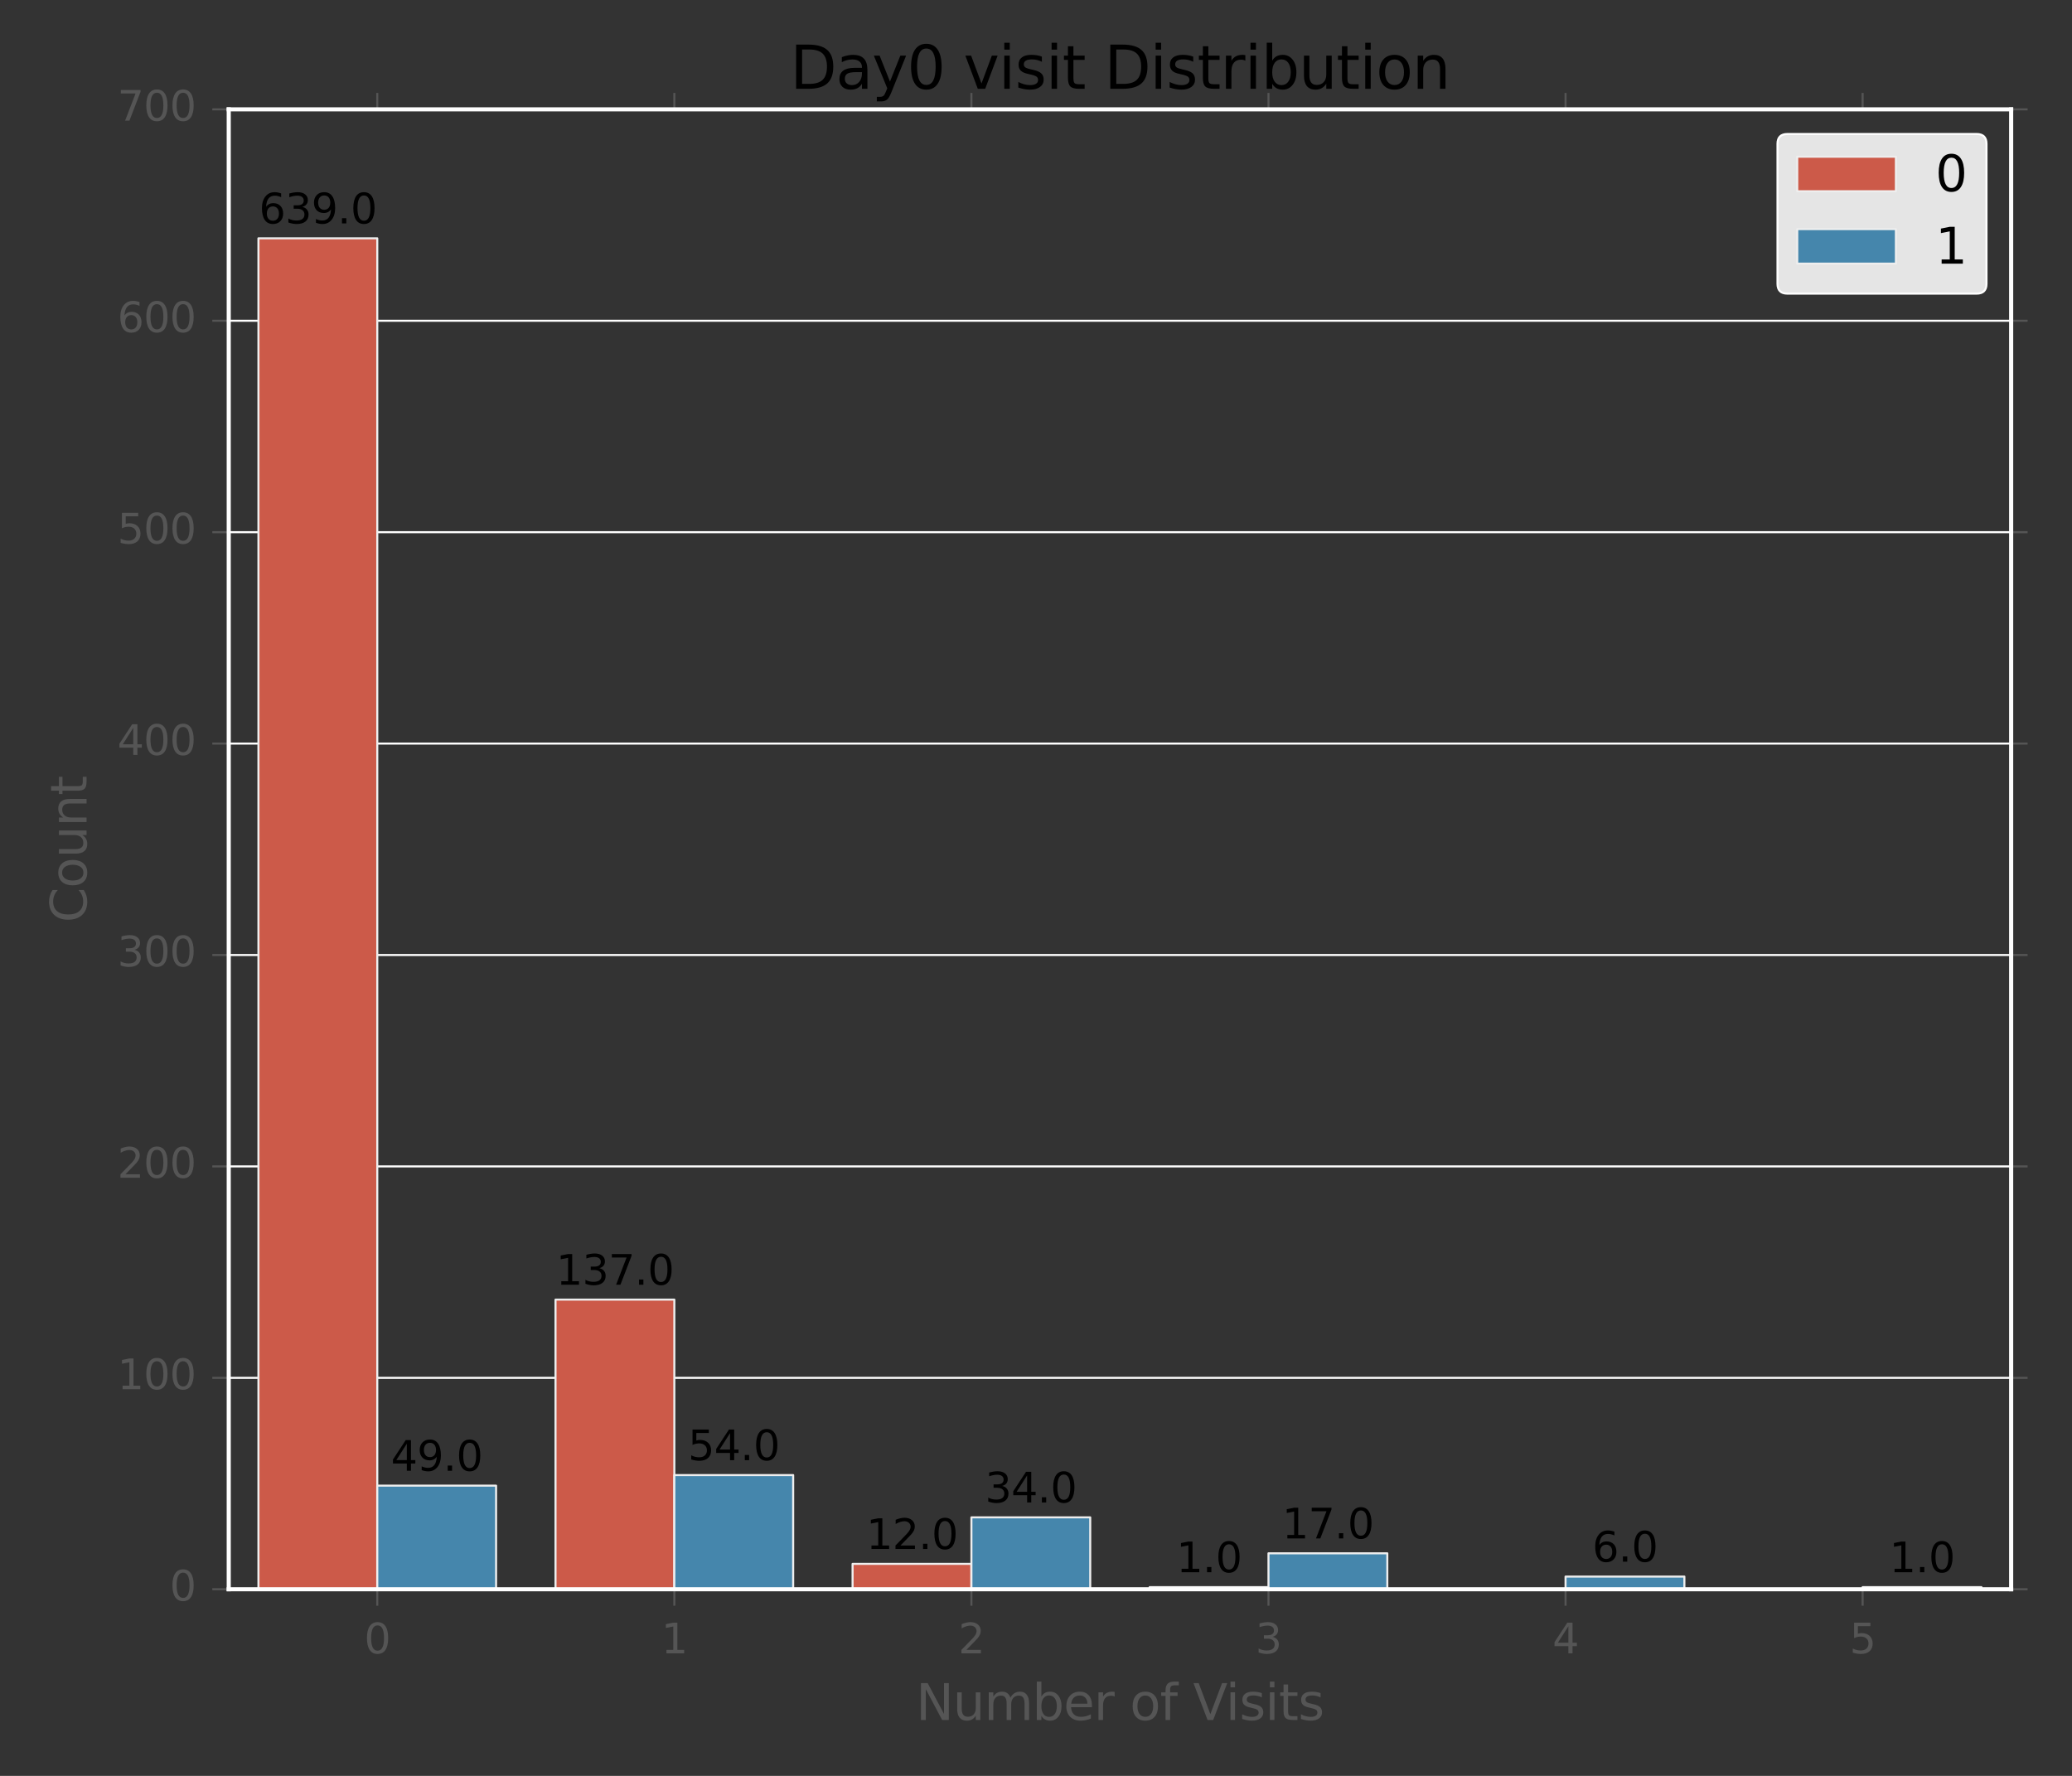<?xml version="1.0" encoding="utf-8" standalone="no"?>
<!DOCTYPE svg PUBLIC "-//W3C//DTD SVG 1.1//EN"
  "http://www.w3.org/Graphics/SVG/1.1/DTD/svg11.dtd">
<svg xmlns:xlink="http://www.w3.org/1999/xlink" width="504pt" height="432pt" viewBox="0 0 504 432" xmlns="http://www.w3.org/2000/svg" version="1.1">
 <rect x="0" y="0" width="504" height="432" fill="#333333" stroke="none"/>
 <defs>
  <style type="text/css">*{stroke-linejoin: round; stroke-linecap: butt}</style>
 </defs>
 <g id="figure_1">
  <g id="patch_1">
   <path d="M 0 432 
L 504 432 
L 504 0 
L 0 0 
L 0 432 
z
" style="fill: none"/>
  </g>
  <g id="axes_1">
   <g id="patch_2">
    <path d="M 55.638 386.6 
L 489.2 386.6 
L 489.2 26.6 
L 55.638 26.6 
L 55.638 386.6 
z
" style="fill: none"/>
   </g>
   <g id="matplotlib.axis_1">
    <g id="xtick_1">
     <g id="line2d_1">
      <defs>
       <path id="m7fbc9b2031" d="M 0 0 
L 0 4 
" style="stroke: #555555; stroke-width: 0.5"/>
      </defs>
      <g>
       <use xlink:href="#m7fbc9b2031" x="91.768" y="386.6" style="fill: #555555; stroke: #555555; stroke-width: 0.5"/>
      </g>
     </g>
     <g id="line2d_2">
      <defs>
       <path id="md2c6394551" d="M 0 0 
L 0 -4 
" style="stroke: #555555; stroke-width: 0.5"/>
      </defs>
      <g>
       <use xlink:href="#md2c6394551" x="91.768" y="26.6" style="fill: #555555; stroke: #555555; stroke-width: 0.5"/>
      </g>
     </g>
     <g id="text_1">
      <!-- 0 -->
      <g style="fill: #555555" transform="translate(88.586 402.198)scale(0.1 -0.1)">
       <defs>
        <path id="DejaVuSans-30" d="M 2034 4250 
Q 1547 4250 1301 3770 
Q 1056 3291 1056 2328 
Q 1056 1369 1301 889 
Q 1547 409 2034 409 
Q 2525 409 2770 889 
Q 3016 1369 3016 2328 
Q 3016 3291 2770 3770 
Q 2525 4250 2034 4250 
z
M 2034 4750 
Q 2819 4750 3233 4129 
Q 3647 3509 3647 2328 
Q 3647 1150 3233 529 
Q 2819 -91 2034 -91 
Q 1250 -91 836 529 
Q 422 1150 422 2328 
Q 422 3509 836 4129 
Q 1250 4750 2034 4750 
z
" transform="scale(0.016)"/>
       </defs>
       <use xlink:href="#DejaVuSans-30"/>
      </g>
     </g>
    </g>
    <g id="xtick_2">
     <g id="line2d_3">
      <g>
       <use xlink:href="#m7fbc9b2031" x="164.028" y="386.6" style="fill: #555555; stroke: #555555; stroke-width: 0.5"/>
      </g>
     </g>
     <g id="line2d_4">
      <g>
       <use xlink:href="#md2c6394551" x="164.028" y="26.6" style="fill: #555555; stroke: #555555; stroke-width: 0.5"/>
      </g>
     </g>
     <g id="text_2">
      <!-- 1 -->
      <g style="fill: #555555" transform="translate(160.847 402.198)scale(0.1 -0.1)">
       <defs>
        <path id="DejaVuSans-31" d="M 794 531 
L 1825 531 
L 1825 4091 
L 703 3866 
L 703 4441 
L 1819 4666 
L 2450 4666 
L 2450 531 
L 3481 531 
L 3481 0 
L 794 0 
L 794 531 
z
" transform="scale(0.016)"/>
       </defs>
       <use xlink:href="#DejaVuSans-31"/>
      </g>
     </g>
    </g>
    <g id="xtick_3">
     <g id="line2d_5">
      <g>
       <use xlink:href="#m7fbc9b2031" x="236.289" y="386.6" style="fill: #555555; stroke: #555555; stroke-width: 0.5"/>
      </g>
     </g>
     <g id="line2d_6">
      <g>
       <use xlink:href="#md2c6394551" x="236.289" y="26.6" style="fill: #555555; stroke: #555555; stroke-width: 0.5"/>
      </g>
     </g>
     <g id="text_3">
      <!-- 2 -->
      <g style="fill: #555555" transform="translate(233.107 402.198)scale(0.1 -0.1)">
       <defs>
        <path id="DejaVuSans-32" d="M 1228 531 
L 3431 531 
L 3431 0 
L 469 0 
L 469 531 
Q 828 903 1448 1529 
Q 2069 2156 2228 2338 
Q 2531 2678 2651 2914 
Q 2772 3150 2772 3378 
Q 2772 3750 2511 3984 
Q 2250 4219 1831 4219 
Q 1534 4219 1204 4116 
Q 875 4013 500 3803 
L 500 4441 
Q 881 4594 1212 4672 
Q 1544 4750 1819 4750 
Q 2544 4750 2975 4387 
Q 3406 4025 3406 3419 
Q 3406 3131 3298 2873 
Q 3191 2616 2906 2266 
Q 2828 2175 2409 1742 
Q 1991 1309 1228 531 
z
" transform="scale(0.016)"/>
       </defs>
       <use xlink:href="#DejaVuSans-32"/>
      </g>
     </g>
    </g>
    <g id="xtick_4">
     <g id="line2d_7">
      <g>
       <use xlink:href="#m7fbc9b2031" x="308.549" y="386.6" style="fill: #555555; stroke: #555555; stroke-width: 0.5"/>
      </g>
     </g>
     <g id="line2d_8">
      <g>
       <use xlink:href="#md2c6394551" x="308.549" y="26.6" style="fill: #555555; stroke: #555555; stroke-width: 0.5"/>
      </g>
     </g>
     <g id="text_4">
      <!-- 3 -->
      <g style="fill: #555555" transform="translate(305.368 402.198)scale(0.1 -0.1)">
       <defs>
        <path id="DejaVuSans-33" d="M 2597 2516 
Q 3050 2419 3304 2112 
Q 3559 1806 3559 1356 
Q 3559 666 3084 287 
Q 2609 -91 1734 -91 
Q 1441 -91 1130 -33 
Q 819 25 488 141 
L 488 750 
Q 750 597 1062 519 
Q 1375 441 1716 441 
Q 2309 441 2620 675 
Q 2931 909 2931 1356 
Q 2931 1769 2642 2001 
Q 2353 2234 1838 2234 
L 1294 2234 
L 1294 2753 
L 1863 2753 
Q 2328 2753 2575 2939 
Q 2822 3125 2822 3475 
Q 2822 3834 2567 4026 
Q 2313 4219 1838 4219 
Q 1578 4219 1281 4162 
Q 984 4106 628 3988 
L 628 4550 
Q 988 4650 1302 4700 
Q 1616 4750 1894 4750 
Q 2613 4750 3031 4423 
Q 3450 4097 3450 3541 
Q 3450 3153 3228 2886 
Q 3006 2619 2597 2516 
z
" transform="scale(0.016)"/>
       </defs>
       <use xlink:href="#DejaVuSans-33"/>
      </g>
     </g>
    </g>
    <g id="xtick_5">
     <g id="line2d_9">
      <g>
       <use xlink:href="#m7fbc9b2031" x="380.809" y="386.6" style="fill: #555555; stroke: #555555; stroke-width: 0.5"/>
      </g>
     </g>
     <g id="line2d_10">
      <g>
       <use xlink:href="#md2c6394551" x="380.809" y="26.6" style="fill: #555555; stroke: #555555; stroke-width: 0.5"/>
      </g>
     </g>
     <g id="text_5">
      <!-- 4 -->
      <g style="fill: #555555" transform="translate(377.628 402.198)scale(0.1 -0.1)">
       <defs>
        <path id="DejaVuSans-34" d="M 2419 4116 
L 825 1625 
L 2419 1625 
L 2419 4116 
z
M 2253 4666 
L 3047 4666 
L 3047 1625 
L 3713 1625 
L 3713 1100 
L 3047 1100 
L 3047 0 
L 2419 0 
L 2419 1100 
L 313 1100 
L 313 1709 
L 2253 4666 
z
" transform="scale(0.016)"/>
       </defs>
       <use xlink:href="#DejaVuSans-34"/>
      </g>
     </g>
    </g>
    <g id="xtick_6">
     <g id="line2d_11">
      <g>
       <use xlink:href="#m7fbc9b2031" x="453.07" y="386.6" style="fill: #555555; stroke: #555555; stroke-width: 0.5"/>
      </g>
     </g>
     <g id="line2d_12">
      <g>
       <use xlink:href="#md2c6394551" x="453.07" y="26.6" style="fill: #555555; stroke: #555555; stroke-width: 0.5"/>
      </g>
     </g>
     <g id="text_6">
      <!-- 5 -->
      <g style="fill: #555555" transform="translate(449.889 402.198)scale(0.1 -0.1)">
       <defs>
        <path id="DejaVuSans-35" d="M 691 4666 
L 3169 4666 
L 3169 4134 
L 1269 4134 
L 1269 2991 
Q 1406 3038 1543 3061 
Q 1681 3084 1819 3084 
Q 2600 3084 3056 2656 
Q 3513 2228 3513 1497 
Q 3513 744 3044 326 
Q 2575 -91 1722 -91 
Q 1428 -91 1123 -41 
Q 819 9 494 109 
L 494 744 
Q 775 591 1075 516 
Q 1375 441 1709 441 
Q 2250 441 2565 725 
Q 2881 1009 2881 1497 
Q 2881 1984 2565 2268 
Q 2250 2553 1709 2553 
Q 1456 2553 1204 2497 
Q 953 2441 691 2322 
L 691 4666 
z
" transform="scale(0.016)"/>
       </defs>
       <use xlink:href="#DejaVuSans-35"/>
      </g>
     </g>
    </g>
    <g id="text_7">
     <!-- Number of Visits -->
     <g style="fill: #555555" transform="translate(222.812 418.396)scale(0.12 -0.12)">
      <defs>
       <path id="DejaVuSans-4e" d="M 628 4666 
L 1478 4666 
L 3547 763 
L 3547 4666 
L 4159 4666 
L 4159 0 
L 3309 0 
L 1241 3903 
L 1241 0 
L 628 0 
L 628 4666 
z
" transform="scale(0.016)"/>
       <path id="DejaVuSans-75" d="M 544 1381 
L 544 3500 
L 1119 3500 
L 1119 1403 
Q 1119 906 1312 657 
Q 1506 409 1894 409 
Q 2359 409 2629 706 
Q 2900 1003 2900 1516 
L 2900 3500 
L 3475 3500 
L 3475 0 
L 2900 0 
L 2900 538 
Q 2691 219 2414 64 
Q 2138 -91 1772 -91 
Q 1169 -91 856 284 
Q 544 659 544 1381 
z
M 1991 3584 
L 1991 3584 
z
" transform="scale(0.016)"/>
       <path id="DejaVuSans-6d" d="M 3328 2828 
Q 3544 3216 3844 3400 
Q 4144 3584 4550 3584 
Q 5097 3584 5394 3201 
Q 5691 2819 5691 2113 
L 5691 0 
L 5113 0 
L 5113 2094 
Q 5113 2597 4934 2840 
Q 4756 3084 4391 3084 
Q 3944 3084 3684 2787 
Q 3425 2491 3425 1978 
L 3425 0 
L 2847 0 
L 2847 2094 
Q 2847 2600 2669 2842 
Q 2491 3084 2119 3084 
Q 1678 3084 1418 2786 
Q 1159 2488 1159 1978 
L 1159 0 
L 581 0 
L 581 3500 
L 1159 3500 
L 1159 2956 
Q 1356 3278 1631 3431 
Q 1906 3584 2284 3584 
Q 2666 3584 2933 3390 
Q 3200 3197 3328 2828 
z
" transform="scale(0.016)"/>
       <path id="DejaVuSans-62" d="M 3116 1747 
Q 3116 2381 2855 2742 
Q 2594 3103 2138 3103 
Q 1681 3103 1420 2742 
Q 1159 2381 1159 1747 
Q 1159 1113 1420 752 
Q 1681 391 2138 391 
Q 2594 391 2855 752 
Q 3116 1113 3116 1747 
z
M 1159 2969 
Q 1341 3281 1617 3432 
Q 1894 3584 2278 3584 
Q 2916 3584 3314 3078 
Q 3713 2572 3713 1747 
Q 3713 922 3314 415 
Q 2916 -91 2278 -91 
Q 1894 -91 1617 61 
Q 1341 213 1159 525 
L 1159 0 
L 581 0 
L 581 4863 
L 1159 4863 
L 1159 2969 
z
" transform="scale(0.016)"/>
       <path id="DejaVuSans-65" d="M 3597 1894 
L 3597 1613 
L 953 1613 
Q 991 1019 1311 708 
Q 1631 397 2203 397 
Q 2534 397 2845 478 
Q 3156 559 3463 722 
L 3463 178 
Q 3153 47 2828 -22 
Q 2503 -91 2169 -91 
Q 1331 -91 842 396 
Q 353 884 353 1716 
Q 353 2575 817 3079 
Q 1281 3584 2069 3584 
Q 2775 3584 3186 3129 
Q 3597 2675 3597 1894 
z
M 3022 2063 
Q 3016 2534 2758 2815 
Q 2500 3097 2075 3097 
Q 1594 3097 1305 2825 
Q 1016 2553 972 2059 
L 3022 2063 
z
" transform="scale(0.016)"/>
       <path id="DejaVuSans-72" d="M 2631 2963 
Q 2534 3019 2420 3045 
Q 2306 3072 2169 3072 
Q 1681 3072 1420 2755 
Q 1159 2438 1159 1844 
L 1159 0 
L 581 0 
L 581 3500 
L 1159 3500 
L 1159 2956 
Q 1341 3275 1631 3429 
Q 1922 3584 2338 3584 
Q 2397 3584 2469 3576 
Q 2541 3569 2628 3553 
L 2631 2963 
z
" transform="scale(0.016)"/>
       <path id="DejaVuSans-20" transform="scale(0.016)"/>
       <path id="DejaVuSans-6f" d="M 1959 3097 
Q 1497 3097 1228 2736 
Q 959 2375 959 1747 
Q 959 1119 1226 758 
Q 1494 397 1959 397 
Q 2419 397 2687 759 
Q 2956 1122 2956 1747 
Q 2956 2369 2687 2733 
Q 2419 3097 1959 3097 
z
M 1959 3584 
Q 2709 3584 3137 3096 
Q 3566 2609 3566 1747 
Q 3566 888 3137 398 
Q 2709 -91 1959 -91 
Q 1206 -91 779 398 
Q 353 888 353 1747 
Q 353 2609 779 3096 
Q 1206 3584 1959 3584 
z
" transform="scale(0.016)"/>
       <path id="DejaVuSans-66" d="M 2375 4863 
L 2375 4384 
L 1825 4384 
Q 1516 4384 1395 4259 
Q 1275 4134 1275 3809 
L 1275 3500 
L 2222 3500 
L 2222 3053 
L 1275 3053 
L 1275 0 
L 697 0 
L 697 3053 
L 147 3053 
L 147 3500 
L 697 3500 
L 697 3744 
Q 697 4328 969 4595 
Q 1241 4863 1831 4863 
L 2375 4863 
z
" transform="scale(0.016)"/>
       <path id="DejaVuSans-56" d="M 1831 0 
L 50 4666 
L 709 4666 
L 2188 738 
L 3669 4666 
L 4325 4666 
L 2547 0 
L 1831 0 
z
" transform="scale(0.016)"/>
       <path id="DejaVuSans-69" d="M 603 3500 
L 1178 3500 
L 1178 0 
L 603 0 
L 603 3500 
z
M 603 4863 
L 1178 4863 
L 1178 4134 
L 603 4134 
L 603 4863 
z
" transform="scale(0.016)"/>
       <path id="DejaVuSans-73" d="M 2834 3397 
L 2834 2853 
Q 2591 2978 2328 3040 
Q 2066 3103 1784 3103 
Q 1356 3103 1142 2972 
Q 928 2841 928 2578 
Q 928 2378 1081 2264 
Q 1234 2150 1697 2047 
L 1894 2003 
Q 2506 1872 2764 1633 
Q 3022 1394 3022 966 
Q 3022 478 2636 193 
Q 2250 -91 1575 -91 
Q 1294 -91 989 -36 
Q 684 19 347 128 
L 347 722 
Q 666 556 975 473 
Q 1284 391 1588 391 
Q 1994 391 2212 530 
Q 2431 669 2431 922 
Q 2431 1156 2273 1281 
Q 2116 1406 1581 1522 
L 1381 1569 
Q 847 1681 609 1914 
Q 372 2147 372 2553 
Q 372 3047 722 3315 
Q 1072 3584 1716 3584 
Q 2034 3584 2315 3537 
Q 2597 3491 2834 3397 
z
" transform="scale(0.016)"/>
       <path id="DejaVuSans-74" d="M 1172 4494 
L 1172 3500 
L 2356 3500 
L 2356 3053 
L 1172 3053 
L 1172 1153 
Q 1172 725 1289 603 
Q 1406 481 1766 481 
L 2356 481 
L 2356 0 
L 1766 0 
Q 1100 0 847 248 
Q 594 497 594 1153 
L 594 3053 
L 172 3053 
L 172 3500 
L 594 3500 
L 594 4494 
L 1172 4494 
z
" transform="scale(0.016)"/>
      </defs>
      <use xlink:href="#DejaVuSans-4e"/>
      <use xlink:href="#DejaVuSans-75" x="74.805"/>
      <use xlink:href="#DejaVuSans-6d" x="138.184"/>
      <use xlink:href="#DejaVuSans-62" x="235.596"/>
      <use xlink:href="#DejaVuSans-65" x="299.072"/>
      <use xlink:href="#DejaVuSans-72" x="360.596"/>
      <use xlink:href="#DejaVuSans-20" x="401.709"/>
      <use xlink:href="#DejaVuSans-6f" x="433.496"/>
      <use xlink:href="#DejaVuSans-66" x="494.678"/>
      <use xlink:href="#DejaVuSans-20" x="529.883"/>
      <use xlink:href="#DejaVuSans-56" x="561.67"/>
      <use xlink:href="#DejaVuSans-69" x="627.828"/>
      <use xlink:href="#DejaVuSans-73" x="655.611"/>
      <use xlink:href="#DejaVuSans-69" x="707.711"/>
      <use xlink:href="#DejaVuSans-74" x="735.494"/>
      <use xlink:href="#DejaVuSans-73" x="774.703"/>
     </g>
    </g>
   </g>
   <g id="matplotlib.axis_2">
    <g id="ytick_1">
     <g id="line2d_13">
      <path d="M 55.638 386.6 
L 489.2 386.6 
" clip-path="url(#p6699f78cea)" style="fill: none; stroke: #ffffff; stroke-width: 0.5; stroke-linecap: square"/>
     </g>
     <g id="line2d_14">
      <defs>
       <path id="m0e0404ab80" d="M 0 0 
L -4 0 
" style="stroke: #555555; stroke-width: 0.5"/>
      </defs>
      <g>
       <use xlink:href="#m0e0404ab80" x="55.638" y="386.6" style="fill: #555555; stroke: #555555; stroke-width: 0.5"/>
      </g>
     </g>
     <g id="line2d_15">
      <defs>
       <path id="m55cb726f28" d="M 0 0 
L 4 0 
" style="stroke: #555555; stroke-width: 0.5"/>
      </defs>
      <g>
       <use xlink:href="#m55cb726f28" x="489.2" y="386.6" style="fill: #555555; stroke: #555555; stroke-width: 0.5"/>
      </g>
     </g>
     <g id="text_8">
      <!-- 0 -->
      <g style="fill: #555555" transform="translate(41.275 389.359)scale(0.1 -0.1)">
       <use xlink:href="#DejaVuSans-30"/>
      </g>
     </g>
    </g>
    <g id="ytick_2">
     <g id="line2d_16">
      <path d="M 55.638 335.171 
L 489.2 335.171 
" clip-path="url(#p6699f78cea)" style="fill: none; stroke: #ffffff; stroke-width: 0.5; stroke-linecap: square"/>
     </g>
     <g id="line2d_17">
      <g>
       <use xlink:href="#m0e0404ab80" x="55.638" y="335.171" style="fill: #555555; stroke: #555555; stroke-width: 0.5"/>
      </g>
     </g>
     <g id="line2d_18">
      <g>
       <use xlink:href="#m55cb726f28" x="489.2" y="335.171" style="fill: #555555; stroke: #555555; stroke-width: 0.5"/>
      </g>
     </g>
     <g id="text_9">
      <!-- 100 -->
      <g style="fill: #555555" transform="translate(28.55 337.931)scale(0.1 -0.1)">
       <use xlink:href="#DejaVuSans-31"/>
       <use xlink:href="#DejaVuSans-30" x="63.623"/>
       <use xlink:href="#DejaVuSans-30" x="127.246"/>
      </g>
     </g>
    </g>
    <g id="ytick_3">
     <g id="line2d_19">
      <path d="M 55.638 283.743 
L 489.2 283.743 
" clip-path="url(#p6699f78cea)" style="fill: none; stroke: #ffffff; stroke-width: 0.5; stroke-linecap: square"/>
     </g>
     <g id="line2d_20">
      <g>
       <use xlink:href="#m0e0404ab80" x="55.638" y="283.743" style="fill: #555555; stroke: #555555; stroke-width: 0.5"/>
      </g>
     </g>
     <g id="line2d_21">
      <g>
       <use xlink:href="#m55cb726f28" x="489.2" y="283.743" style="fill: #555555; stroke: #555555; stroke-width: 0.5"/>
      </g>
     </g>
     <g id="text_10">
      <!-- 200 -->
      <g style="fill: #555555" transform="translate(28.55 286.502)scale(0.1 -0.1)">
       <use xlink:href="#DejaVuSans-32"/>
       <use xlink:href="#DejaVuSans-30" x="63.623"/>
       <use xlink:href="#DejaVuSans-30" x="127.246"/>
      </g>
     </g>
    </g>
    <g id="ytick_4">
     <g id="line2d_22">
      <path d="M 55.638 232.314 
L 489.2 232.314 
" clip-path="url(#p6699f78cea)" style="fill: none; stroke: #ffffff; stroke-width: 0.5; stroke-linecap: square"/>
     </g>
     <g id="line2d_23">
      <g>
       <use xlink:href="#m0e0404ab80" x="55.638" y="232.314" style="fill: #555555; stroke: #555555; stroke-width: 0.5"/>
      </g>
     </g>
     <g id="line2d_24">
      <g>
       <use xlink:href="#m55cb726f28" x="489.2" y="232.314" style="fill: #555555; stroke: #555555; stroke-width: 0.5"/>
      </g>
     </g>
     <g id="text_11">
      <!-- 300 -->
      <g style="fill: #555555" transform="translate(28.55 235.074)scale(0.1 -0.1)">
       <use xlink:href="#DejaVuSans-33"/>
       <use xlink:href="#DejaVuSans-30" x="63.623"/>
       <use xlink:href="#DejaVuSans-30" x="127.246"/>
      </g>
     </g>
    </g>
    <g id="ytick_5">
     <g id="line2d_25">
      <path d="M 55.638 180.886 
L 489.2 180.886 
" clip-path="url(#p6699f78cea)" style="fill: none; stroke: #ffffff; stroke-width: 0.5; stroke-linecap: square"/>
     </g>
     <g id="line2d_26">
      <g>
       <use xlink:href="#m0e0404ab80" x="55.638" y="180.886" style="fill: #555555; stroke: #555555; stroke-width: 0.5"/>
      </g>
     </g>
     <g id="line2d_27">
      <g>
       <use xlink:href="#m55cb726f28" x="489.2" y="180.886" style="fill: #555555; stroke: #555555; stroke-width: 0.5"/>
      </g>
     </g>
     <g id="text_12">
      <!-- 400 -->
      <g style="fill: #555555" transform="translate(28.55 183.645)scale(0.1 -0.1)">
       <use xlink:href="#DejaVuSans-34"/>
       <use xlink:href="#DejaVuSans-30" x="63.623"/>
       <use xlink:href="#DejaVuSans-30" x="127.246"/>
      </g>
     </g>
    </g>
    <g id="ytick_6">
     <g id="line2d_28">
      <path d="M 55.638 129.457 
L 489.2 129.457 
" clip-path="url(#p6699f78cea)" style="fill: none; stroke: #ffffff; stroke-width: 0.5; stroke-linecap: square"/>
     </g>
     <g id="line2d_29">
      <g>
       <use xlink:href="#m0e0404ab80" x="55.638" y="129.457" style="fill: #555555; stroke: #555555; stroke-width: 0.5"/>
      </g>
     </g>
     <g id="line2d_30">
      <g>
       <use xlink:href="#m55cb726f28" x="489.2" y="129.457" style="fill: #555555; stroke: #555555; stroke-width: 0.5"/>
      </g>
     </g>
     <g id="text_13">
      <!-- 500 -->
      <g style="fill: #555555" transform="translate(28.55 132.217)scale(0.1 -0.1)">
       <use xlink:href="#DejaVuSans-35"/>
       <use xlink:href="#DejaVuSans-30" x="63.623"/>
       <use xlink:href="#DejaVuSans-30" x="127.246"/>
      </g>
     </g>
    </g>
    <g id="ytick_7">
     <g id="line2d_31">
      <path d="M 55.638 78.029 
L 489.2 78.029 
" clip-path="url(#p6699f78cea)" style="fill: none; stroke: #ffffff; stroke-width: 0.5; stroke-linecap: square"/>
     </g>
     <g id="line2d_32">
      <g>
       <use xlink:href="#m0e0404ab80" x="55.638" y="78.029" style="fill: #555555; stroke: #555555; stroke-width: 0.5"/>
      </g>
     </g>
     <g id="line2d_33">
      <g>
       <use xlink:href="#m55cb726f28" x="489.2" y="78.029" style="fill: #555555; stroke: #555555; stroke-width: 0.5"/>
      </g>
     </g>
     <g id="text_14">
      <!-- 600 -->
      <g style="fill: #555555" transform="translate(28.55 80.788)scale(0.1 -0.1)">
       <defs>
        <path id="DejaVuSans-36" d="M 2113 2584 
Q 1688 2584 1439 2293 
Q 1191 2003 1191 1497 
Q 1191 994 1439 701 
Q 1688 409 2113 409 
Q 2538 409 2786 701 
Q 3034 994 3034 1497 
Q 3034 2003 2786 2293 
Q 2538 2584 2113 2584 
z
M 3366 4563 
L 3366 3988 
Q 3128 4100 2886 4159 
Q 2644 4219 2406 4219 
Q 1781 4219 1451 3797 
Q 1122 3375 1075 2522 
Q 1259 2794 1537 2939 
Q 1816 3084 2150 3084 
Q 2853 3084 3261 2657 
Q 3669 2231 3669 1497 
Q 3669 778 3244 343 
Q 2819 -91 2113 -91 
Q 1303 -91 875 529 
Q 447 1150 447 2328 
Q 447 3434 972 4092 
Q 1497 4750 2381 4750 
Q 2619 4750 2861 4703 
Q 3103 4656 3366 4563 
z
" transform="scale(0.016)"/>
       </defs>
       <use xlink:href="#DejaVuSans-36"/>
       <use xlink:href="#DejaVuSans-30" x="63.623"/>
       <use xlink:href="#DejaVuSans-30" x="127.246"/>
      </g>
     </g>
    </g>
    <g id="ytick_8">
     <g id="line2d_34">
      <path d="M 55.638 26.6 
L 489.2 26.6 
" clip-path="url(#p6699f78cea)" style="fill: none; stroke: #ffffff; stroke-width: 0.5; stroke-linecap: square"/>
     </g>
     <g id="line2d_35">
      <g>
       <use xlink:href="#m0e0404ab80" x="55.638" y="26.6" style="fill: #555555; stroke: #555555; stroke-width: 0.5"/>
      </g>
     </g>
     <g id="line2d_36">
      <g>
       <use xlink:href="#m55cb726f28" x="489.2" y="26.6" style="fill: #555555; stroke: #555555; stroke-width: 0.5"/>
      </g>
     </g>
     <g id="text_15">
      <!-- 700 -->
      <g style="fill: #555555" transform="translate(28.55 29.359)scale(0.1 -0.1)">
       <defs>
        <path id="DejaVuSans-37" d="M 525 4666 
L 3525 4666 
L 3525 4397 
L 1831 0 
L 1172 0 
L 2766 4134 
L 525 4134 
L 525 4666 
z
" transform="scale(0.016)"/>
       </defs>
       <use xlink:href="#DejaVuSans-37"/>
       <use xlink:href="#DejaVuSans-30" x="63.623"/>
       <use xlink:href="#DejaVuSans-30" x="127.246"/>
      </g>
     </g>
    </g>
    <g id="text_16">
     <!-- Count -->
     <g style="fill: #555555" transform="translate(21.054 224.418)rotate(-90)scale(0.12 -0.12)">
      <defs>
       <path id="DejaVuSans-43" d="M 4122 4306 
L 4122 3641 
Q 3803 3938 3442 4084 
Q 3081 4231 2675 4231 
Q 1875 4231 1450 3742 
Q 1025 3253 1025 2328 
Q 1025 1406 1450 917 
Q 1875 428 2675 428 
Q 3081 428 3442 575 
Q 3803 722 4122 1019 
L 4122 359 
Q 3791 134 3420 21 
Q 3050 -91 2638 -91 
Q 1578 -91 968 557 
Q 359 1206 359 2328 
Q 359 3453 968 4101 
Q 1578 4750 2638 4750 
Q 3056 4750 3426 4639 
Q 3797 4528 4122 4306 
z
" transform="scale(0.016)"/>
       <path id="DejaVuSans-6e" d="M 3513 2113 
L 3513 0 
L 2938 0 
L 2938 2094 
Q 2938 2591 2744 2837 
Q 2550 3084 2163 3084 
Q 1697 3084 1428 2787 
Q 1159 2491 1159 1978 
L 1159 0 
L 581 0 
L 581 3500 
L 1159 3500 
L 1159 2956 
Q 1366 3272 1645 3428 
Q 1925 3584 2291 3584 
Q 2894 3584 3203 3211 
Q 3513 2838 3513 2113 
z
" transform="scale(0.016)"/>
      </defs>
      <use xlink:href="#DejaVuSans-43"/>
      <use xlink:href="#DejaVuSans-6f" x="69.824"/>
      <use xlink:href="#DejaVuSans-75" x="131.006"/>
      <use xlink:href="#DejaVuSans-6e" x="194.385"/>
      <use xlink:href="#DejaVuSans-74" x="257.764"/>
     </g>
    </g>
   </g>
   <g id="patch_3">
    <path d="M 62.864 386.6 
L 91.768 386.6 
L 91.768 57.971 
L 62.864 57.971 
z
" clip-path="url(#p6699f78cea)" style="fill: #cc5a49; stroke: #eeeeee; stroke-width: 0.5; stroke-linejoin: miter"/>
   </g>
   <g id="patch_4">
    <path d="M 135.124 386.6 
L 164.028 386.6 
L 164.028 316.143 
L 135.124 316.143 
z
" clip-path="url(#p6699f78cea)" style="fill: #cc5a49; stroke: #eeeeee; stroke-width: 0.5; stroke-linejoin: miter"/>
   </g>
   <g id="patch_5">
    <path d="M 207.384 386.6 
L 236.289 386.6 
L 236.289 380.429 
L 207.384 380.429 
z
" clip-path="url(#p6699f78cea)" style="fill: #cc5a49; stroke: #eeeeee; stroke-width: 0.5; stroke-linejoin: miter"/>
   </g>
   <g id="patch_6">
    <path d="M 279.645 386.6 
L 308.549 386.6 
L 308.549 386.086 
L 279.645 386.086 
z
" clip-path="url(#p6699f78cea)" style="fill: #cc5a49; stroke: #eeeeee; stroke-width: 0.5; stroke-linejoin: miter"/>
   </g>
   <g id="patch_7">
    <path d="M 0 0 
z
" clip-path="url(#p6699f78cea)" style="fill: #cc5a49; stroke: #eeeeee; stroke-width: 0.5; stroke-linejoin: miter"/>
   </g>
   <g id="patch_8">
    <path d="M 0 0 
z
" clip-path="url(#p6699f78cea)" style="fill: #cc5a49; stroke: #eeeeee; stroke-width: 0.5; stroke-linejoin: miter"/>
   </g>
   <g id="patch_9">
    <path d="M 91.768 386.6 
L 120.672 386.6 
L 120.672 361.4 
L 91.768 361.4 
z
" clip-path="url(#p6699f78cea)" style="fill: #4586ac; stroke: #eeeeee; stroke-width: 0.5; stroke-linejoin: miter"/>
   </g>
   <g id="patch_10">
    <path d="M 164.028 386.6 
L 192.932 386.6 
L 192.932 358.829 
L 164.028 358.829 
z
" clip-path="url(#p6699f78cea)" style="fill: #4586ac; stroke: #eeeeee; stroke-width: 0.5; stroke-linejoin: miter"/>
   </g>
   <g id="patch_11">
    <path d="M 236.289 386.6 
L 265.193 386.6 
L 265.193 369.114 
L 236.289 369.114 
z
" clip-path="url(#p6699f78cea)" style="fill: #4586ac; stroke: #eeeeee; stroke-width: 0.5; stroke-linejoin: miter"/>
   </g>
   <g id="patch_12">
    <path d="M 308.549 386.6 
L 337.453 386.6 
L 337.453 377.857 
L 308.549 377.857 
z
" clip-path="url(#p6699f78cea)" style="fill: #4586ac; stroke: #eeeeee; stroke-width: 0.5; stroke-linejoin: miter"/>
   </g>
   <g id="patch_13">
    <path d="M 380.809 386.6 
L 409.714 386.6 
L 409.714 383.514 
L 380.809 383.514 
z
" clip-path="url(#p6699f78cea)" style="fill: #4586ac; stroke: #eeeeee; stroke-width: 0.5; stroke-linejoin: miter"/>
   </g>
   <g id="patch_14">
    <path d="M 453.07 386.6 
L 481.974 386.6 
L 481.974 386.086 
L 453.07 386.086 
z
" clip-path="url(#p6699f78cea)" style="fill: #4586ac; stroke: #eeeeee; stroke-width: 0.5; stroke-linejoin: miter"/>
   </g>
   <g id="patch_15">
    <path d="M 55.638 386.6 
L 55.638 26.6 
" style="fill: none; stroke: #ffffff; stroke-linejoin: miter; stroke-linecap: square"/>
   </g>
   <g id="patch_16">
    <path d="M 489.2 386.6 
L 489.2 26.6 
" style="fill: none; stroke: #ffffff; stroke-linejoin: miter; stroke-linecap: square"/>
   </g>
   <g id="patch_17">
    <path d="M 55.638 386.6 
L 489.2 386.6 
" style="fill: none; stroke: #ffffff; stroke-linejoin: miter; stroke-linecap: square"/>
   </g>
   <g id="patch_18">
    <path d="M 55.638 26.6 
L 489.2 26.6 
" style="fill: none; stroke: #ffffff; stroke-linejoin: miter; stroke-linecap: square"/>
   </g>
   <g id="text_17">
    <!-- 639.0 -->
    <g transform="translate(63.002 54.349)scale(0.1 -0.1)">
     <defs>
      <path id="DejaVuSans-39" d="M 703 97 
L 703 672 
Q 941 559 1184 500 
Q 1428 441 1663 441 
Q 2288 441 2617 861 
Q 2947 1281 2994 2138 
Q 2813 1869 2534 1725 
Q 2256 1581 1919 1581 
Q 1219 1581 811 2004 
Q 403 2428 403 3163 
Q 403 3881 828 4315 
Q 1253 4750 1959 4750 
Q 2769 4750 3195 4129 
Q 3622 3509 3622 2328 
Q 3622 1225 3098 567 
Q 2575 -91 1691 -91 
Q 1453 -91 1209 -44 
Q 966 3 703 97 
z
M 1959 2075 
Q 2384 2075 2632 2365 
Q 2881 2656 2881 3163 
Q 2881 3666 2632 3958 
Q 2384 4250 1959 4250 
Q 1534 4250 1286 3958 
Q 1038 3666 1038 3163 
Q 1038 2656 1286 2365 
Q 1534 2075 1959 2075 
z
" transform="scale(0.016)"/>
      <path id="DejaVuSans-2e" d="M 684 794 
L 1344 794 
L 1344 0 
L 684 0 
L 684 794 
z
" transform="scale(0.016)"/>
     </defs>
     <use xlink:href="#DejaVuSans-36"/>
     <use xlink:href="#DejaVuSans-33" x="63.623"/>
     <use xlink:href="#DejaVuSans-39" x="127.246"/>
     <use xlink:href="#DejaVuSans-2e" x="190.869"/>
     <use xlink:href="#DejaVuSans-30" x="222.656"/>
    </g>
   </g>
   <g id="text_18">
    <!-- 137.0 -->
    <g transform="translate(135.262 312.52)scale(0.1 -0.1)">
     <use xlink:href="#DejaVuSans-31"/>
     <use xlink:href="#DejaVuSans-33" x="63.623"/>
     <use xlink:href="#DejaVuSans-37" x="127.246"/>
     <use xlink:href="#DejaVuSans-2e" x="190.869"/>
     <use xlink:href="#DejaVuSans-30" x="222.656"/>
    </g>
   </g>
   <g id="text_19">
    <!-- 12.0 -->
    <g transform="translate(210.704 376.806)scale(0.1 -0.1)">
     <use xlink:href="#DejaVuSans-31"/>
     <use xlink:href="#DejaVuSans-32" x="63.623"/>
     <use xlink:href="#DejaVuSans-2e" x="127.246"/>
     <use xlink:href="#DejaVuSans-30" x="159.033"/>
    </g>
   </g>
   <g id="text_20">
    <!-- 1.0 -->
    <g transform="translate(286.145 382.463)scale(0.1 -0.1)">
     <use xlink:href="#DejaVuSans-31"/>
     <use xlink:href="#DejaVuSans-2e" x="63.623"/>
     <use xlink:href="#DejaVuSans-30" x="95.41"/>
    </g>
   </g>
   <g id="text_21">
    <!-- 49.0 -->
    <g transform="translate(95.087 357.777)scale(0.1 -0.1)">
     <use xlink:href="#DejaVuSans-34"/>
     <use xlink:href="#DejaVuSans-39" x="63.623"/>
     <use xlink:href="#DejaVuSans-2e" x="127.246"/>
     <use xlink:href="#DejaVuSans-30" x="159.033"/>
    </g>
   </g>
   <g id="text_22">
    <!-- 54.0 -->
    <g transform="translate(167.347 355.206)scale(0.1 -0.1)">
     <use xlink:href="#DejaVuSans-35"/>
     <use xlink:href="#DejaVuSans-34" x="63.623"/>
     <use xlink:href="#DejaVuSans-2e" x="127.246"/>
     <use xlink:href="#DejaVuSans-30" x="159.033"/>
    </g>
   </g>
   <g id="text_23">
    <!-- 34.0 -->
    <g transform="translate(239.608 365.492)scale(0.1 -0.1)">
     <use xlink:href="#DejaVuSans-33"/>
     <use xlink:href="#DejaVuSans-34" x="63.623"/>
     <use xlink:href="#DejaVuSans-2e" x="127.246"/>
     <use xlink:href="#DejaVuSans-30" x="159.033"/>
    </g>
   </g>
   <g id="text_24">
    <!-- 17.0 -->
    <g transform="translate(311.868 374.235)scale(0.1 -0.1)">
     <use xlink:href="#DejaVuSans-31"/>
     <use xlink:href="#DejaVuSans-37" x="63.623"/>
     <use xlink:href="#DejaVuSans-2e" x="127.246"/>
     <use xlink:href="#DejaVuSans-30" x="159.033"/>
    </g>
   </g>
   <g id="text_25">
    <!-- 6.0 -->
    <g transform="translate(387.31 379.892)scale(0.1 -0.1)">
     <use xlink:href="#DejaVuSans-36"/>
     <use xlink:href="#DejaVuSans-2e" x="63.623"/>
     <use xlink:href="#DejaVuSans-30" x="95.41"/>
    </g>
   </g>
   <g id="text_26">
    <!-- 1.0 -->
    <g transform="translate(459.57 382.463)scale(0.1 -0.1)">
     <use xlink:href="#DejaVuSans-31"/>
     <use xlink:href="#DejaVuSans-2e" x="63.623"/>
     <use xlink:href="#DejaVuSans-30" x="95.41"/>
    </g>
   </g>
   <g id="text_27">
    <!-- Day0 visit Distribution -->
    <g transform="translate(192.205 21.6)scale(0.144 -0.144)">
     <defs>
      <path id="DejaVuSans-44" d="M 1259 4147 
L 1259 519 
L 2022 519 
Q 2988 519 3436 956 
Q 3884 1394 3884 2338 
Q 3884 3275 3436 3711 
Q 2988 4147 2022 4147 
L 1259 4147 
z
M 628 4666 
L 1925 4666 
Q 3281 4666 3915 4102 
Q 4550 3538 4550 2338 
Q 4550 1131 3912 565 
Q 3275 0 1925 0 
L 628 0 
L 628 4666 
z
" transform="scale(0.016)"/>
      <path id="DejaVuSans-61" d="M 2194 1759 
Q 1497 1759 1228 1600 
Q 959 1441 959 1056 
Q 959 750 1161 570 
Q 1363 391 1709 391 
Q 2188 391 2477 730 
Q 2766 1069 2766 1631 
L 2766 1759 
L 2194 1759 
z
M 3341 1997 
L 3341 0 
L 2766 0 
L 2766 531 
Q 2569 213 2275 61 
Q 1981 -91 1556 -91 
Q 1019 -91 701 211 
Q 384 513 384 1019 
Q 384 1609 779 1909 
Q 1175 2209 1959 2209 
L 2766 2209 
L 2766 2266 
Q 2766 2663 2505 2880 
Q 2244 3097 1772 3097 
Q 1472 3097 1187 3025 
Q 903 2953 641 2809 
L 641 3341 
Q 956 3463 1253 3523 
Q 1550 3584 1831 3584 
Q 2591 3584 2966 3190 
Q 3341 2797 3341 1997 
z
" transform="scale(0.016)"/>
      <path id="DejaVuSans-79" d="M 2059 -325 
Q 1816 -950 1584 -1140 
Q 1353 -1331 966 -1331 
L 506 -1331 
L 506 -850 
L 844 -850 
Q 1081 -850 1212 -737 
Q 1344 -625 1503 -206 
L 1606 56 
L 191 3500 
L 800 3500 
L 1894 763 
L 2988 3500 
L 3597 3500 
L 2059 -325 
z
" transform="scale(0.016)"/>
      <path id="DejaVuSans-76" d="M 191 3500 
L 800 3500 
L 1894 563 
L 2988 3500 
L 3597 3500 
L 2284 0 
L 1503 0 
L 191 3500 
z
" transform="scale(0.016)"/>
     </defs>
     <use xlink:href="#DejaVuSans-44"/>
     <use xlink:href="#DejaVuSans-61" x="77.002"/>
     <use xlink:href="#DejaVuSans-79" x="138.281"/>
     <use xlink:href="#DejaVuSans-30" x="197.461"/>
     <use xlink:href="#DejaVuSans-20" x="261.084"/>
     <use xlink:href="#DejaVuSans-76" x="292.871"/>
     <use xlink:href="#DejaVuSans-69" x="352.051"/>
     <use xlink:href="#DejaVuSans-73" x="379.834"/>
     <use xlink:href="#DejaVuSans-69" x="431.934"/>
     <use xlink:href="#DejaVuSans-74" x="459.717"/>
     <use xlink:href="#DejaVuSans-20" x="498.926"/>
     <use xlink:href="#DejaVuSans-44" x="530.713"/>
     <use xlink:href="#DejaVuSans-69" x="607.715"/>
     <use xlink:href="#DejaVuSans-73" x="635.498"/>
     <use xlink:href="#DejaVuSans-74" x="687.598"/>
     <use xlink:href="#DejaVuSans-72" x="726.807"/>
     <use xlink:href="#DejaVuSans-69" x="767.92"/>
     <use xlink:href="#DejaVuSans-62" x="795.703"/>
     <use xlink:href="#DejaVuSans-75" x="859.18"/>
     <use xlink:href="#DejaVuSans-74" x="922.559"/>
     <use xlink:href="#DejaVuSans-69" x="961.768"/>
     <use xlink:href="#DejaVuSans-6f" x="989.551"/>
     <use xlink:href="#DejaVuSans-6e" x="1050.732"/>
    </g>
   </g>
   <g id="legend_1">
    <g id="patch_19">
     <path d="M 434.765 71.427 
L 480.8 71.427 
Q 483.2 71.427 483.2 69.028 
L 483.2 35 
Q 483.2 32.6 480.8 32.6 
L 434.765 32.6 
Q 432.365 32.6 432.365 35 
L 432.365 69.028 
Q 432.365 71.427 434.765 71.427 
z
" style="fill: #e5e5e5; stroke: #ffffff; stroke-width: 0.5; stroke-linejoin: miter"/>
    </g>
    <g id="patch_20">
     <path d="M 437.165 46.518 
L 461.165 46.518 
L 461.165 38.118 
L 437.165 38.118 
z
" style="fill: #cc5a49; stroke: #eeeeee; stroke-width: 0.5; stroke-linejoin: miter"/>
    </g>
    <g id="text_28">
     <!-- 0 -->
     <g transform="translate(470.765 46.518)scale(0.12 -0.12)">
      <use xlink:href="#DejaVuSans-30"/>
     </g>
    </g>
    <g id="patch_21">
     <path d="M 437.165 64.132 
L 461.165 64.132 
L 461.165 55.732 
L 437.165 55.732 
z
" style="fill: #4586ac; stroke: #eeeeee; stroke-width: 0.5; stroke-linejoin: miter"/>
    </g>
    <g id="text_29">
     <!-- 1 -->
     <g transform="translate(470.765 64.132)scale(0.12 -0.12)">
      <use xlink:href="#DejaVuSans-31"/>
     </g>
    </g>
   </g>
  </g>
 </g>
 <defs>
  <clipPath id="p6699f78cea">
   <rect x="55.638" y="26.6" width="433.562" height="360"/>
  </clipPath>
 </defs>
</svg>
